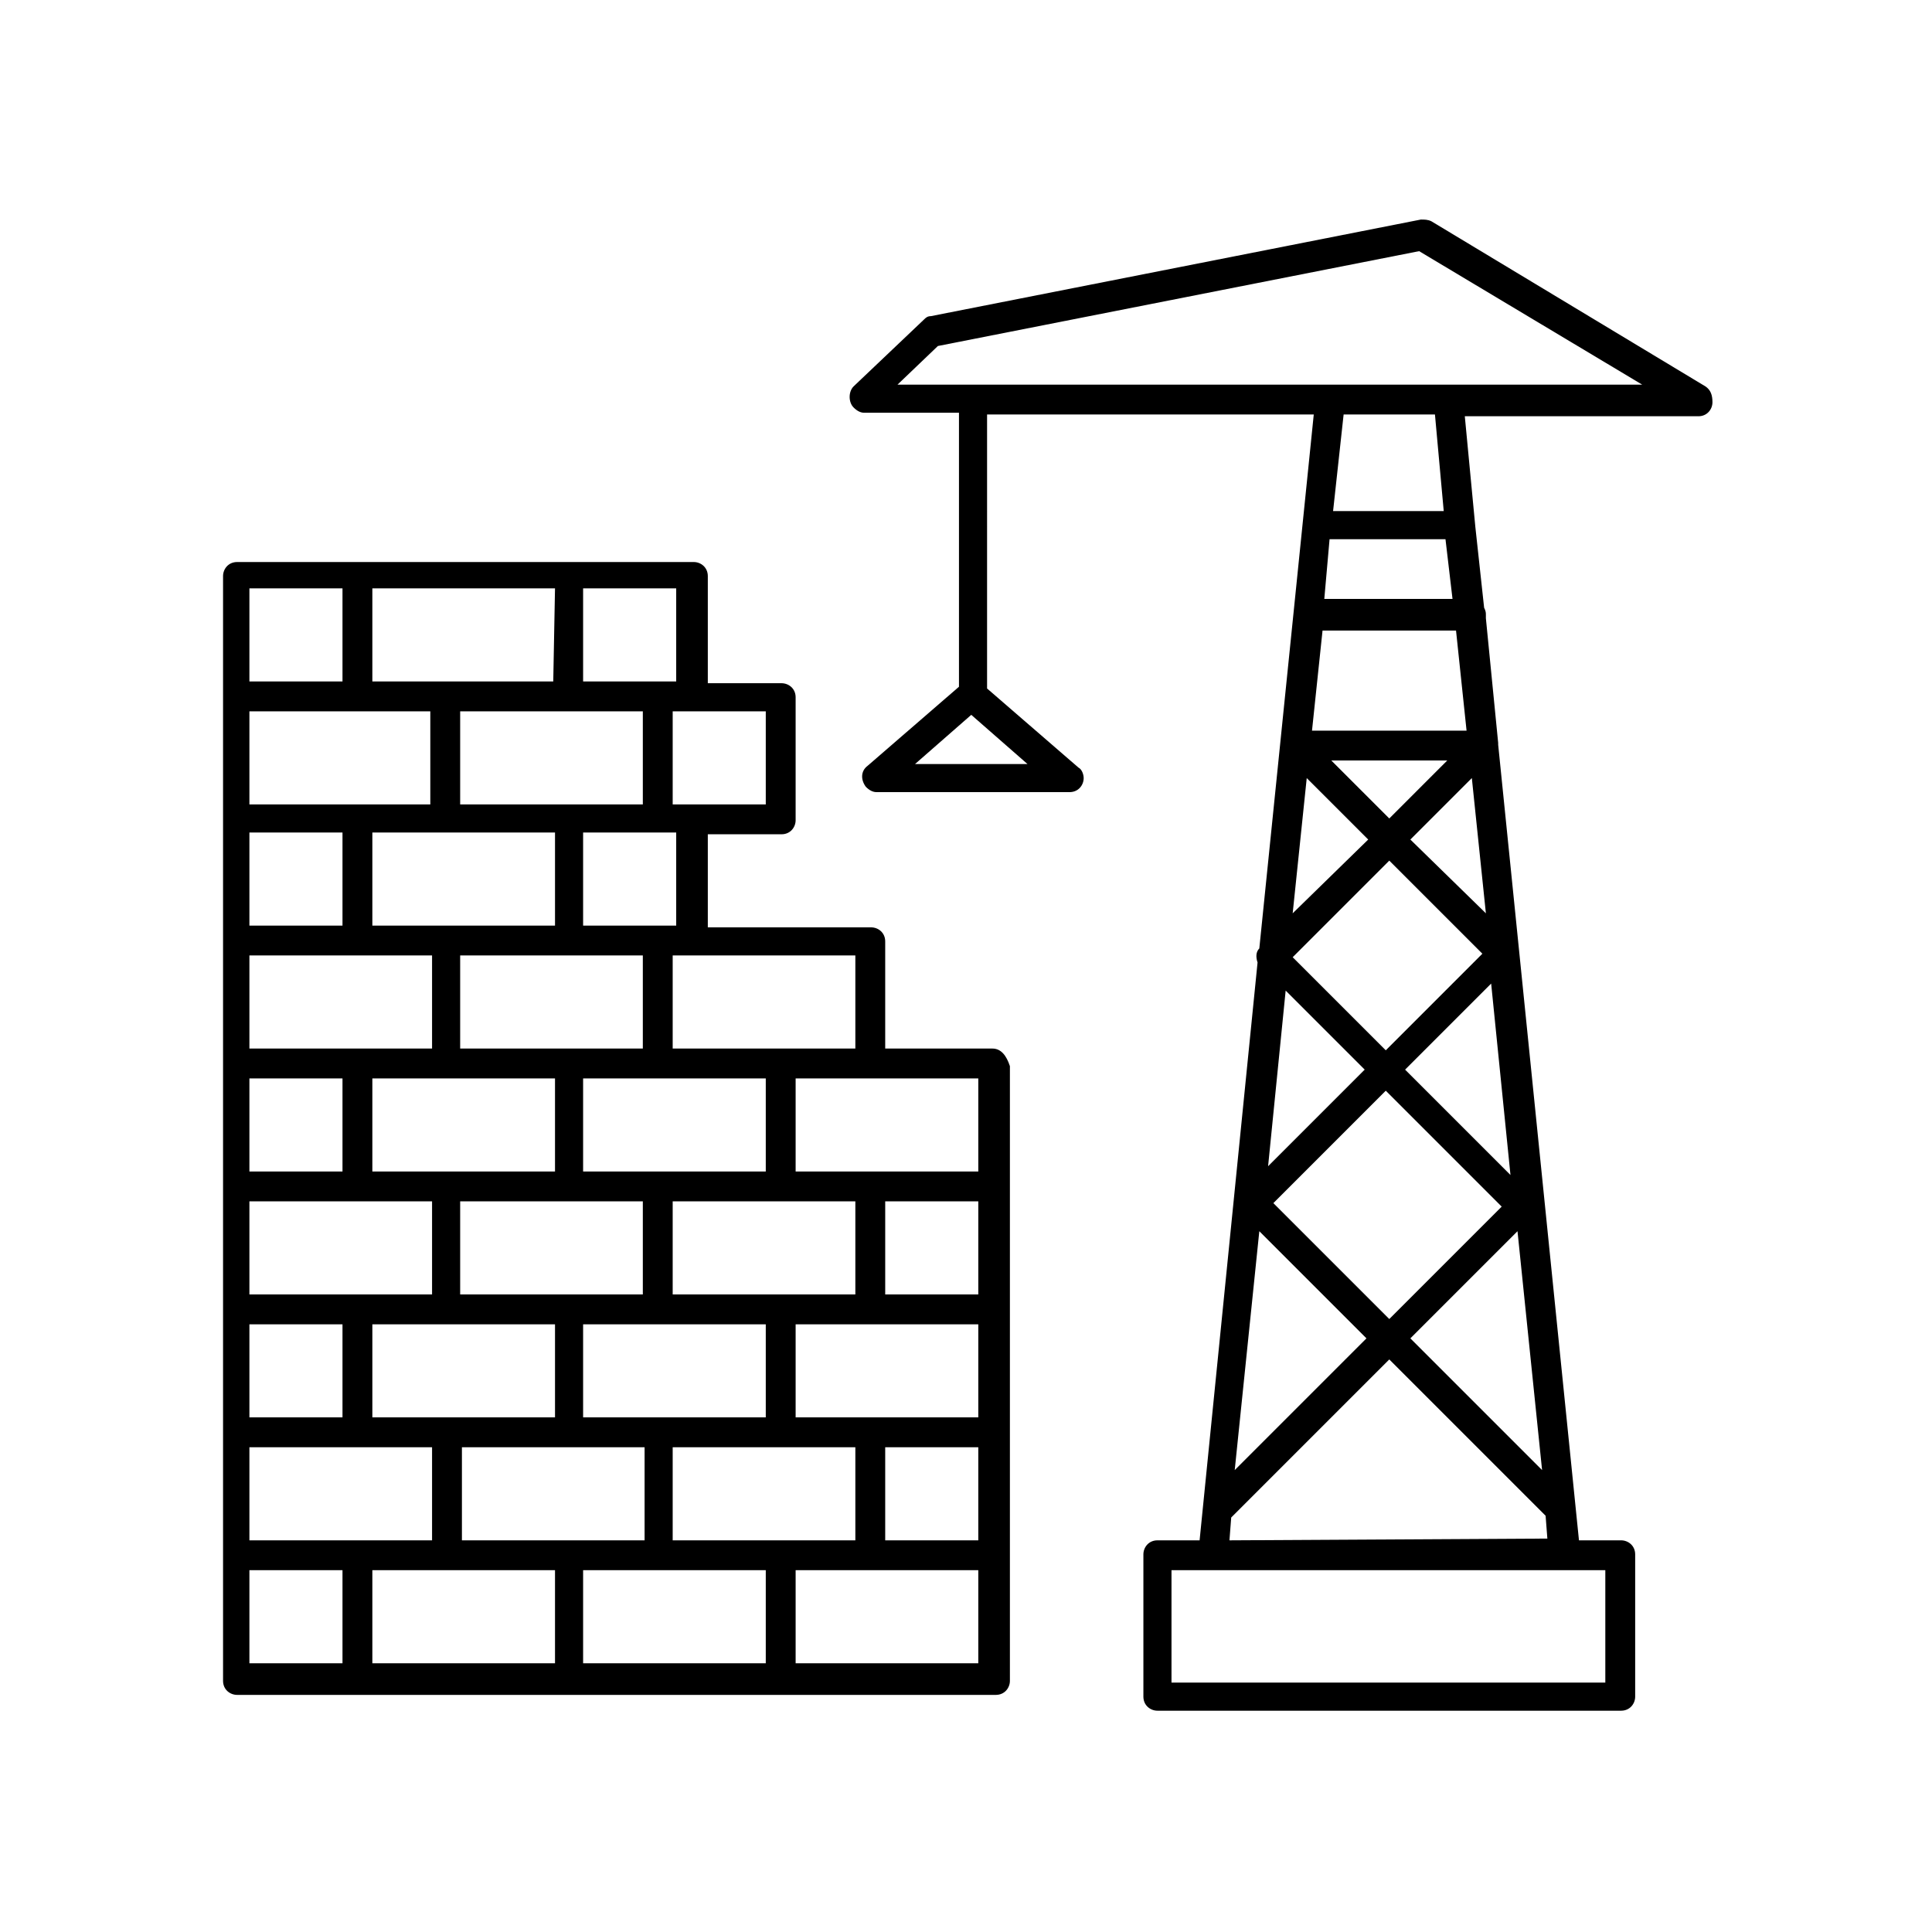 <svg width="110" height="110" xmlns="http://www.w3.org/2000/svg" x="0px" y="0px"
	 viewBox="0 0 110 110" style="enable-background:new 0 0 110 110;" xml:space="preserve">
<style type="text/css">
	.st0{fill:none;}
</style>
<g>

		<rect x="75.1" y="50.6" transform="matrix(0.707 -0.707 0.707 0.707 -15.292 71.744)" class="st0" width="7.8" height="7.5"/>
	<polygon class="st0" points="75.8,43.3 79.1,46.6 82.4,43.3 	"/>
	<polygon class="st0" points="52.1,43.5 58.5,43.5 55.3,40.7 	"/>
	<polygon class="st0" points="77.9,76.3 71.7,70.1 70.4,83.8 	"/>
	<rect x="74.4" y="63.9" transform="matrix(0.707 -0.707 0.707 0.707 -25.37 75.912)" class="st0" width="9" height="9.3"/>
	<polygon class="st0" points="77.7,60.9 73.1,56.4 72.1,66.4 	"/>
	<polygon class="st0" points="45.3,89.4 45.3,94.7 55.7,94.7 55.7,89.4 49.5,89.4 	"/>
	<rect x="14.2" y="33.5" class="st0" width="5.3" height="5.3"/>
	<polygon class="st0" points="21.2,38.8 25.4,38.8 31.5,38.8 31.5,33.5 21.2,33.5 	"/>
	<polygon class="st0" points="33.2,38.8 37.4,38.8 38.5,38.8 38.5,33.5 33.2,33.5 	"/>
	<polygon class="st0" points="43.6,89.4 37.4,89.4 33.2,89.4 33.2,94.7 43.6,94.7 	"/>
	<polygon class="st0" points="31.5,89.4 25.4,89.4 21.2,89.4 21.2,94.7 31.5,94.7 	"/>
	<rect x="14.2" y="89.4" class="st0" width="5.3" height="5.3"/>
	<polygon class="st0" points="86.4,70.1 80.3,76.3 87.8,83.8 	"/>
	<polygon class="st0" points="75.9,29.1 82.2,29.1 81.6,23.6 76.5,23.6 	"/>
	<path class="st0" d="M88,86.4l-8.9-8.9l-9,9L70,87.7h18.2L88,86.4C88,86.4,88,86.4,88,86.4z"/>
	<path class="st0" d="M53.5,19.7l-2.3,2.2h4c0,0,0,0,0.1,0s0,0,0.1,0h38.3l-12.7-7.6L53.5,19.7z"/>
	<polygon class="st0" points="80.3,47.8 84.5,52 83.7,44.3 	"/>
	<polygon class="st0" points="80,60.9 86,66.9 84.9,56 	"/>
	<polygon class="st0" points="75.4,34.1 82.7,34.1 82.4,30.8 75.8,30.8 	"/>
	<polygon class="st0" points="75.2,35.8 74.7,41.6 83.5,41.6 82.9,35.8 	"/>
	<polygon class="st0" points="69,89.4 66.7,89.4 66.7,95.8 91.4,95.8 91.4,89.4 89.1,89.4 	"/>
	<polygon class="st0" points="74.4,44.3 73.6,52 77.9,47.8 	"/>
	<rect x="50.4" y="68.4" class="st0" width="5.3" height="5.3"/>
	<polygon class="st0" points="45.3,75.4 45.3,80.7 49.5,80.7 55.7,80.7 55.7,75.4 49.5,75.4 	"/>
	<polygon class="st0" points="25.4,75.4 21.2,75.4 21.2,80.7 25.4,80.7 31.5,80.7 31.5,75.4 	"/>
	<polygon class="st0" points="37.4,75.4 33.2,75.4 33.2,80.7 37.4,80.7 43.6,80.7 43.6,75.4 	"/>
	<rect x="14.2" y="75.4" class="st0" width="5.3" height="5.3"/>
	<rect x="14.2" y="61.4" class="st0" width="5.3" height="5.3"/>
	<polygon class="st0" points="24.5,73.7 24.5,68.4 20.3,68.4 14.2,68.4 14.2,73.7 20.3,73.7 	"/>
	<polygon class="st0" points="44.4,82.4 38.3,82.4 38.3,87.7 44.4,87.7 48.7,87.7 48.7,82.4 	"/>
	<polygon class="st0" points="32.4,82.4 26.2,82.4 26.2,87.7 32.4,87.7 36.6,87.7 36.6,82.4 	"/>
	<polygon class="st0" points="14.2,45.8 20.3,45.8 24.5,45.8 24.5,40.5 20.3,40.5 14.2,40.5 	"/>
	<polygon class="st0" points="32.4,45.8 36.6,45.8 36.6,40.5 32.4,40.5 26.2,40.5 26.2,45.8 	"/>
	<polygon class="st0" points="20.3,82.4 14.2,82.4 14.2,87.7 20.3,87.7 24.5,87.7 24.5,82.4 	"/>
	<polygon class="st0" points="38.3,54.4 38.3,59.7 44.4,59.7 48.7,59.7 48.7,54.4 39.4,54.4 	"/>
	<polygon class="st0" points="45.3,61.4 45.3,66.7 49.5,66.7 55.7,66.7 55.7,61.4 49.5,61.4 	"/>
	<rect x="50.4" y="82.4" class="st0" width="5.3" height="5.3"/>
	<polygon class="st0" points="26.2,54.4 26.2,59.7 32.4,59.7 36.6,59.7 36.6,54.4 32.4,54.4 	"/>
	<polygon class="st0" points="25.4,47.4 21.2,47.4 21.2,52.7 25.4,52.7 31.5,52.7 31.5,47.4 	"/>
	<polygon class="st0" points="24.5,59.7 24.5,54.4 20.3,54.4 14.2,54.4 14.2,59.7 20.3,59.7 	"/>
	<polygon class="st0" points="38.3,40.5 38.3,45.8 39.4,45.8 43.6,45.8 43.6,40.5 39.4,40.5 	"/>
	<polygon class="st0" points="33.2,47.4 33.2,52.7 37.4,52.7 38.5,52.7 38.5,47.4 37.4,47.4 	"/>
	<rect x="14.2" y="47.4" class="st0" width="5.3" height="5.3"/>
	<polygon class="st0" points="33.2,61.4 33.2,66.7 37.4,66.7 43.6,66.7 43.6,61.4 37.4,61.4 	"/>
	<polygon class="st0" points="26.2,68.4 26.2,73.7 32.4,73.7 36.6,73.7 36.6,68.4 32.4,68.4 	"/>
	<polygon class="st0" points="21.2,61.4 21.2,66.7 25.4,66.7 31.5,66.7 31.5,61.4 25.4,61.4 	"/>
	<polygon class="st0" points="38.3,68.4 38.3,73.7 44.4,73.7 48.7,73.7 48.7,68.4 44.4,68.4 	"/>
	<path d="M56.5,59.7h-6.1v-6.1c0-0.5-0.4-0.8-0.8-0.8c0,0,0,0,0,0h-9.3v-5.3h4.2c0.5,0,0.8-0.4,0.8-0.8v-7c0-0.5-0.4-0.8-0.8-0.8
		h-4.2v-6.1c0-0.5-0.4-0.8-0.8-0.8h-26c-0.5,0-0.8,0.4-0.8,0.8v62.9c0,0.5,0.4,0.8,0.8,0.8c0,0,0,0,0,0h43.2c0.5,0,0.8-0.4,0.8-0.8
		c0,0,0,0,0,0v-35C57.3,60.1,57,59.7,56.5,59.7C56.5,59.7,56.5,59.7,56.5,59.7z M44.4,87.7h-6.1v-5.3h10.4v5.3H44.4z M32.4,87.7
		h-6.1v-5.3h10.4v5.3H32.4z M20.3,87.7h-6.1v-5.3h10.4v5.3H20.3z M20.3,40.5h4.2v5.3H14.2v-5.3L20.3,40.5z M32.4,40.5h4.2v5.3H26.2
		v-5.3L32.4,40.5z M55.7,68.4v5.3h-5.3v-5.3H55.7z M55.7,80.7H45.3v-5.3h10.4V80.7z M37.4,80.7h-4.2v-5.3h10.4v5.3L37.4,80.7z
		 M25.4,80.7h-4.2v-5.3h10.4v5.3L25.4,80.7z M14.2,80.7v-5.3h5.3v5.3L14.2,80.7z M14.2,68.4h10.4v5.3H14.2L14.2,68.4z M14.2,61.4
		h5.3v5.3h-5.3L14.2,61.4z M14.2,54.4h10.4v5.3H14.2L14.2,54.4z M14.2,47.4h5.3v5.3h-5.3L14.2,47.4z M36.6,73.7H26.2v-5.3h10.4V73.7
		z M31.5,66.7H21.2v-5.3h10.4V66.7z M48.7,73.7H38.3v-5.3h10.4V73.7z M43.6,66.7H33.2v-5.3h10.4L43.6,66.7z M36.6,59.7H26.2v-5.3
		h10.4L36.6,59.7z M25.4,52.7h-4.2v-5.3h10.4v5.3H25.4z M50.4,82.4h5.3v5.3h-5.3V82.4z M55.7,66.7H45.3v-5.3h10.4V66.7z M48.7,59.7
		H38.3v-5.3h10.4L48.7,59.7z M38.5,52.7h-5.3v-5.3h5.3L38.5,52.7z M43.6,45.8h-5.3v-5.3h5.3L43.6,45.8z M38.5,38.8h-5.3v-5.3h5.3
		L38.5,38.8z M31.5,38.8H21.2v-5.3h10.4L31.5,38.8z M14.2,33.5h5.3v5.3h-5.3V33.5z M14.2,89.4h5.3v5.3h-5.3V89.4z M21.2,89.4h10.4
		v5.3H21.2V89.4z M33.2,89.4h10.4v5.3H33.2V89.4z M55.7,94.7H45.3v-5.3h10.4V94.7z"/>
	<path d="M97.1,22l-15.6-9.4c-0.2-0.1-0.4-0.1-0.6-0.1l-27.9,5.5c-0.2,0-0.3,0.1-0.4,0.2l-4,3.8c-0.3,0.3-0.3,0.9,0,1.2
		c0.2,0.2,0.4,0.3,0.6,0.3h5.4v15.6l-5.2,4.5c-0.4,0.3-0.4,0.8-0.1,1.2c0.2,0.2,0.4,0.3,0.6,0.3h11c0.5,0,0.8-0.4,0.8-0.8
		c0-0.2-0.1-0.5-0.3-0.6l-5.2-4.5V23.6h18.6L71.7,54c-0.2,0.2-0.2,0.5-0.1,0.8l-3.3,32.9h-2.4c-0.5,0-0.8,0.4-0.8,0.8c0,0,0,0,0,0
		v8.1c0,0.5,0.4,0.8,0.8,0.8c0,0,0,0,0,0h26.4c0.5,0,0.8-0.4,0.8-0.8c0,0,0,0,0,0v-8.1c0-0.5-0.4-0.8-0.8-0.8c0,0,0,0,0,0h-2.4
		l-4.6-45.3c0,0,0-0.1,0-0.1l-0.7-7.1c0-0.1,0-0.1,0-0.2c0-0.1,0-0.2-0.1-0.4L84,30l0,0c0,0,0,0,0,0l-0.6-6.3h13.3
		c0.5,0,0.8-0.4,0.8-0.8C97.5,22.5,97.4,22.2,97.1,22L97.1,22z M52.1,43.5l3.2-2.8l3.2,2.8H52.1z M74.4,44.3l3.5,3.5L73.6,52
		L74.4,44.3z M75.8,43.3h6.6l-3.3,3.3L75.8,43.3z M79.1,49l5.3,5.3l-5.5,5.5l-5.3-5.3L79.1,49z M77.7,60.9l-5.5,5.5l1-10L77.7,60.9z
		 M71.7,70.1l6.1,6.1l-7.5,7.5L71.7,70.1z M72.5,68.5l6.4-6.4l6.6,6.6l-6.4,6.4L72.5,68.5z M86.4,70.1l1.4,13.6l-7.5-7.5L86.4,70.1z
		 M80,60.9l4.9-4.9L86,66.9L80,60.9z M80.3,47.8l3.5-3.5l0.8,7.7L80.3,47.8z M74.7,41.6l0.6-5.7h7.6l0.6,5.7H74.7z M82.7,34.1h-7.3
		l0.3-3.4h6.6L82.7,34.1z M91.4,95.8H66.7v-6.4h24.7V95.8z M70,87.7l0.1-1.3l9-9l8.9,8.9c0,0,0,0,0,0l0.1,1.3L70,87.7z M82.2,29.1
		h-6.3l0.6-5.5h5.2L82.2,29.1z M82.4,21.9H55.3c0,0,0,0-0.1,0s0,0-0.1,0h-4l2.3-2.2l27.4-5.4l12.7,7.6H82.4z"/>
</g>
</svg>
